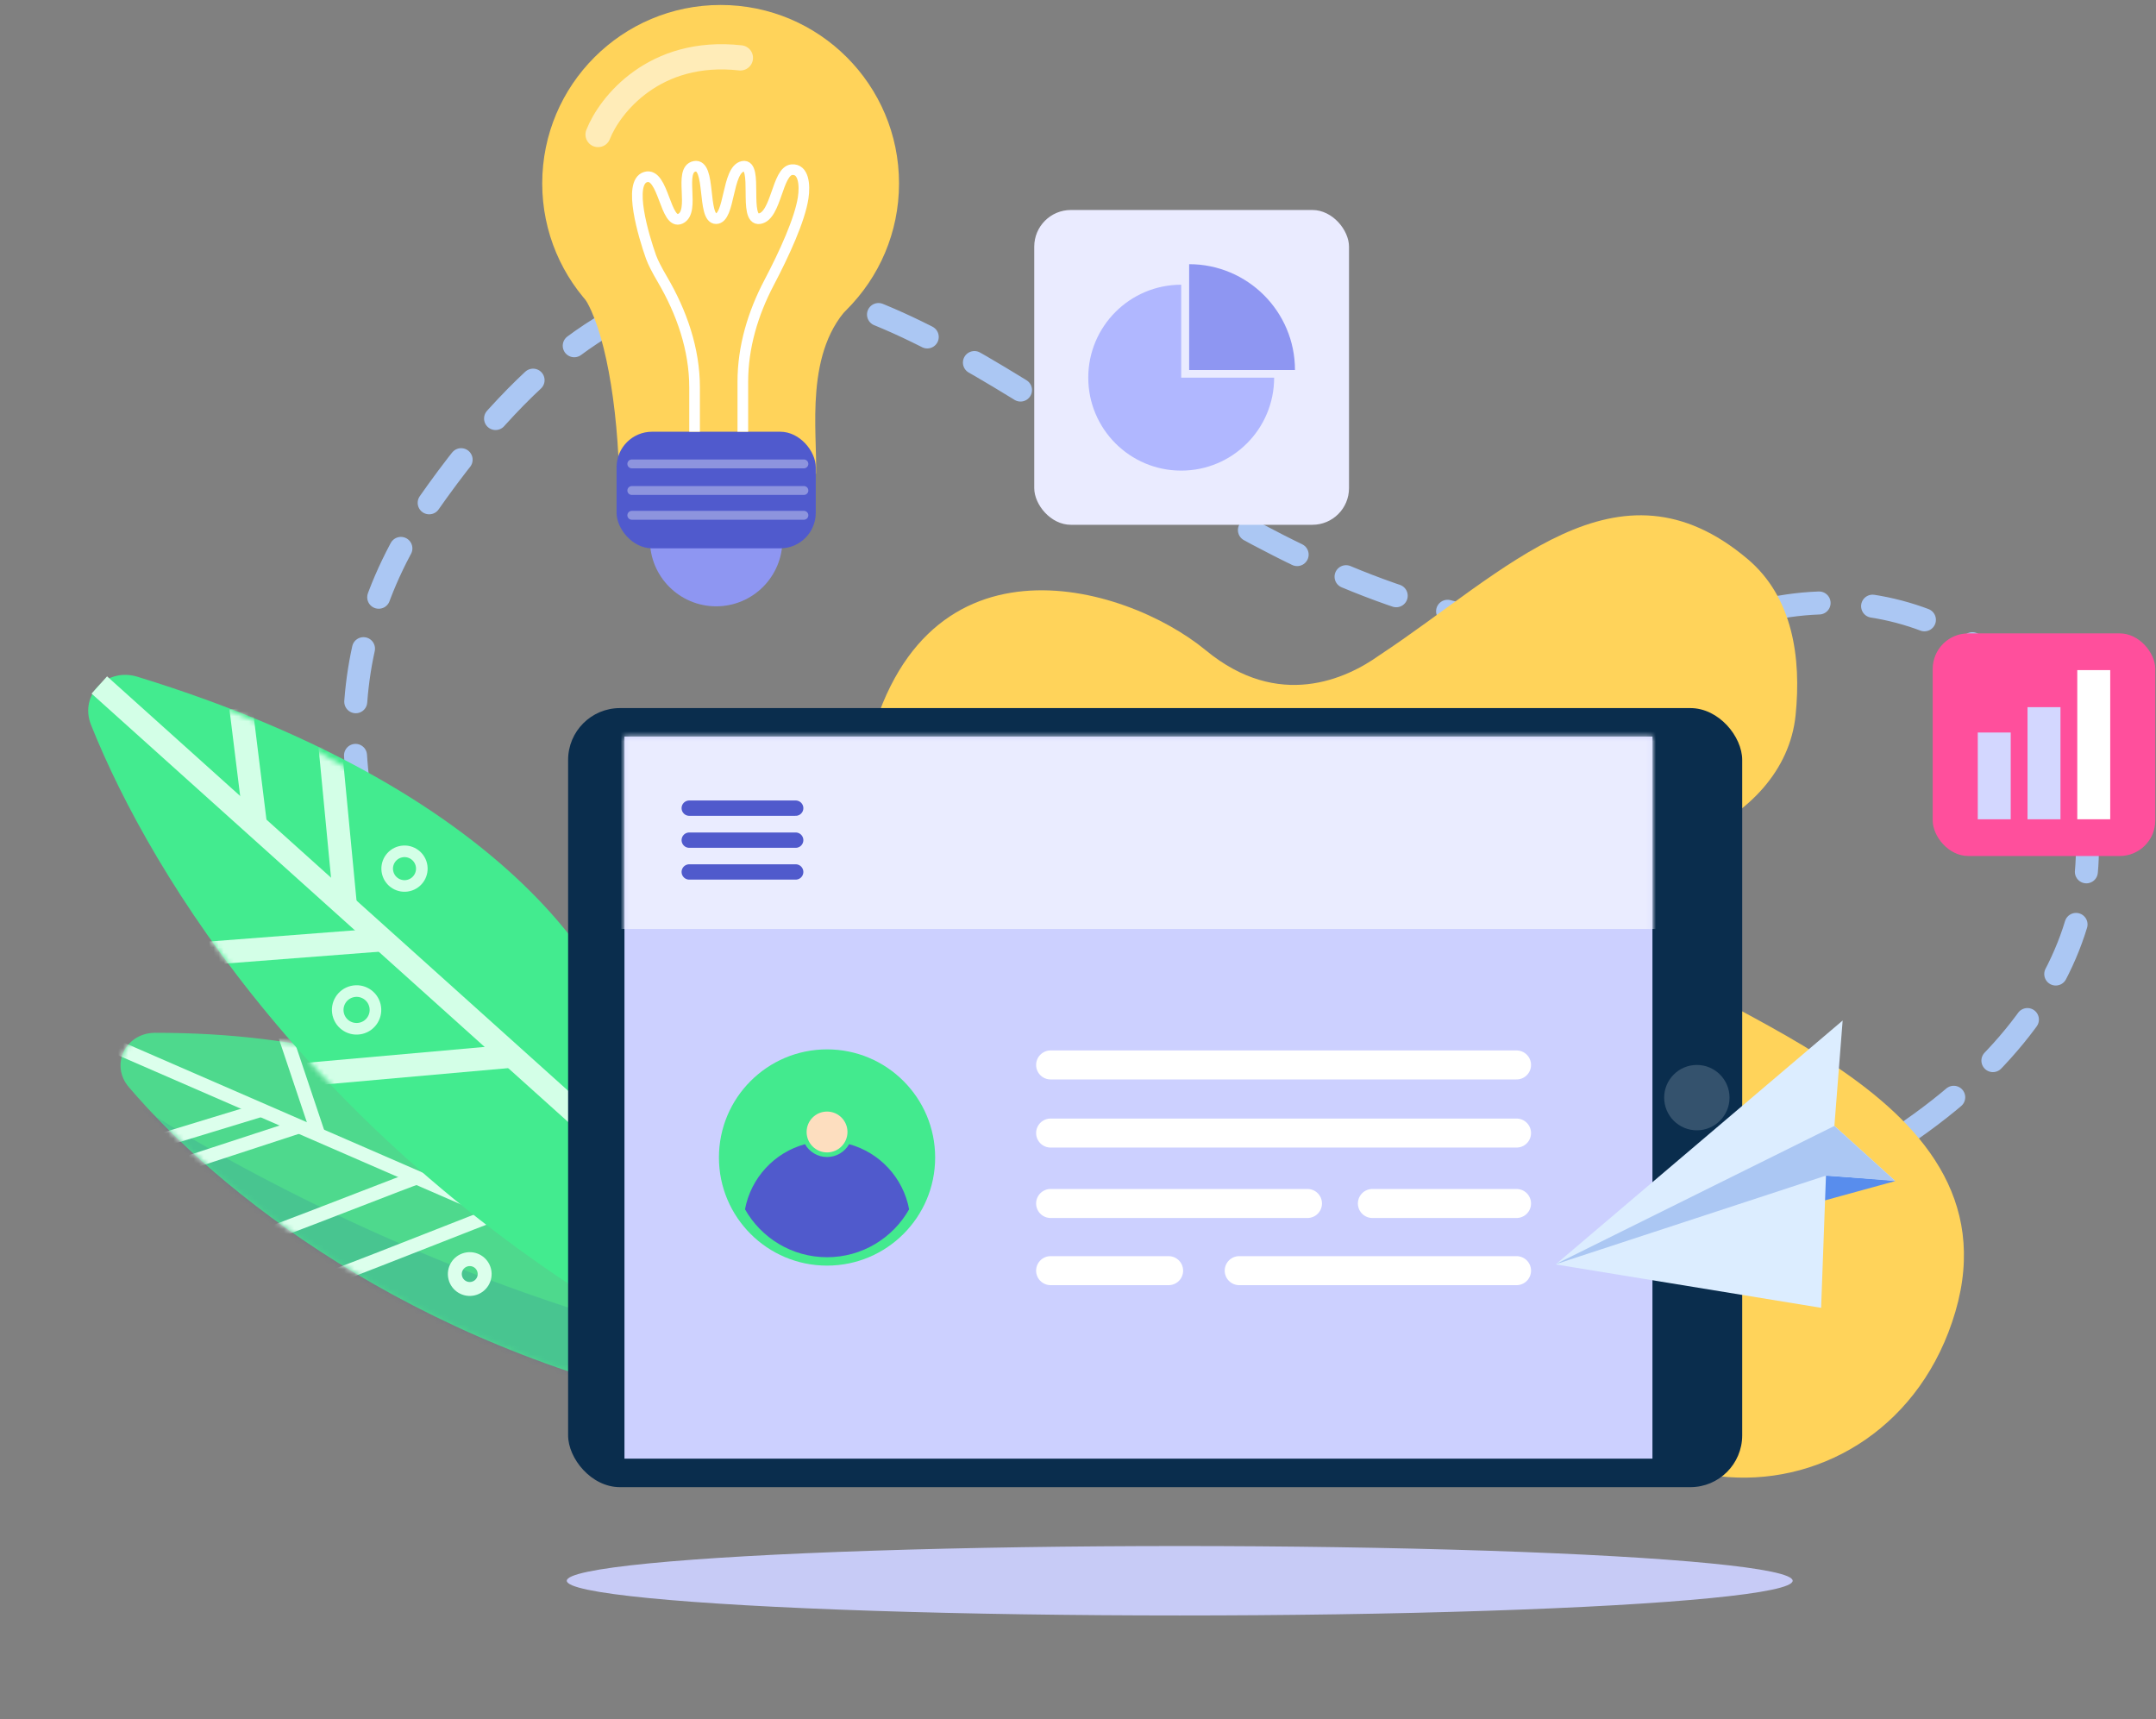 <svg width="429" height="342" viewBox="0 0 429 342" fill="none" xmlns="http://www.w3.org/2000/svg">
<rect x="0" y="0" width="429" height="342" fill="#808080" stroke="none"/>
<path d="M151.932 255.481C106.352 236.643 41.303 163.192 85.082 100.483C170.198 -21.439 225.061 153.442 349.525 121.78C416.968 104.624 467.71 211.201 317.96 252.042" stroke="#ABC7F3" stroke-width="4.577" stroke-linecap="round" stroke-dasharray="10.68 10.68"/>
<path d="M30.869 205.478C92.632 205.448 115.913 233.747 119.827 248.846C155.021 265.397 208.134 294.793 139.032 279.978C80.997 267.534 43.149 236.796 25.642 216.296C21.829 211.832 24.998 205.481 30.869 205.478Z" fill="#4ED98D"/>
<mask id="mask0_302_4" style="mask-type:alpha" maskUnits="userSpaceOnUse" x="23" y="205" width="150" height="80">
<path d="M30.868 205.478C92.631 205.448 115.912 233.747 119.826 248.846C155.02 265.397 208.133 294.793 139.031 279.978C80.996 267.534 43.149 236.796 25.641 216.296C21.829 211.832 24.998 205.481 30.868 205.478Z" fill="#4ED98D"/>
</mask>
<g mask="url(#mask0_302_4)">
<path d="M120.231 262.367C77.86 249.667 41.39 229.15 28.451 220.478L28.029 231.988L100.461 293.216C124.706 288.225 162.601 275.067 120.231 262.367Z" fill="#1F35A8" fill-opacity="0.12"/>
</g>
<mask id="mask1_302_4" style="mask-type:alpha" maskUnits="userSpaceOnUse" x="23" y="205" width="150" height="80">
<path d="M30.868 205.478C92.631 205.448 115.912 233.747 119.826 248.846C155.02 265.397 208.133 294.793 139.031 279.978C80.996 267.534 43.149 236.796 25.641 216.296C21.829 211.832 24.998 205.481 30.868 205.478Z" fill="#4ED98D"/>
</mask>
<g mask="url(#mask1_302_4)">
<path d="M17.204 205.708L117.923 249.504" stroke="#DCFFEC" stroke-width="2.77"/>
<path d="M97.849 241.792C96.98 242.004 75.023 250.778 66.933 253.788" stroke="#DCFFEC" stroke-width="2.77"/>
<circle r="2.967" transform="matrix(-0.972 0.236 0.236 0.972 93.47 253.474)" stroke="#DCFFEC" stroke-width="2.77"/>
<path d="M51.618 220.918L32.939 226.612" stroke="#DCFFEC" stroke-width="2.77"/>
<path d="M59.216 224.206L37.72 231.233" stroke="#DCFFEC" stroke-width="2.77"/>
<path d="M63.435 226.001L56.567 205.526" stroke="#DCFFEC" stroke-width="2.77"/>
<path d="M82.775 234.339C81.906 234.55 62.234 242.28 54.144 245.291" stroke="#DCFFEC" stroke-width="2.77"/>
</g>
<path d="M27.35 134.639C102.9 157.852 127.145 197.557 125.963 217.101C161.254 250.216 204.681 309.13 128.593 265.035C63.392 227.249 30.385 174.999 18.114 144.22C15.743 138.271 21.229 132.759 27.35 134.639Z" fill="#43EB8F"/>
<mask id="mask2_302_4" style="mask-type:alpha" maskUnits="userSpaceOnUse" x="15" y="132" width="153" height="150">
<path d="M19.398 132.321C100.847 155.276 119.052 200.596 117.829 220.809C153.12 253.924 204.68 309.13 128.593 265.035C57.512 223.842 24.693 165.458 15.291 136.442C14.469 133.904 16.829 131.597 19.398 132.321Z" fill="#3EF993"/>
</mask>
<g mask="url(#mask2_302_4)">
<path d="M19.762 136.278L116.11 222.871" stroke="#D3FFE7" stroke-width="4.617"/>
<path d="M50.807 163.99L47.952 140.882" stroke="#D3FFE7" stroke-width="4.617"/>
<path d="M68.687 179.855L65.333 144.832" stroke="#D3FFE7" stroke-width="4.617"/>
<path d="M76.135 186.974L41.83 189.619" stroke="#D3FFE7" stroke-width="4.617"/>
<path d="M102.007 210.109L61.315 213.732" stroke="#D3FFE7" stroke-width="4.617"/>
<circle r="3.754" transform="matrix(-0.972 0.236 0.236 0.972 70.953 200.927)" stroke="#D3FFE7" stroke-width="2.309"/>
<path d="M77.139 173.633C77.59 175.483 79.454 176.617 81.303 176.167C83.153 175.717 84.287 173.853 83.837 172.003C83.387 170.154 81.523 169.019 79.673 169.469C77.824 169.92 76.689 171.784 77.139 173.633Z" stroke="#D3FFE7" stroke-width="2.309"/>
</g>
<path d="M357.289 142.277C358.445 130.853 356.735 118.82 347.748 111.229C321.754 89.275 299.661 113.765 274.477 130.361C267.931 135.046 254.448 141.359 239.927 129.377C223.835 116.1 181.999 103.768 172.088 151.834C165.148 185.489 251.28 232.665 299.528 248.316C311.716 307.776 375.831 306.124 389.078 260.979C402.326 215.834 334.501 200.969 322.313 185.553C315.593 177.053 325.663 171.37 337.645 166.196C347.863 161.783 356.168 153.35 357.289 142.277Z" fill="#FFD35A"/>
<ellipse cx="234.741" cy="314.494" rx="121.963" ry="6.908" fill="#C7CBF6"/>
<rect x="113.042" y="140.875" width="233.62" height="154.998" rx="10.316" fill="#0A2D4D"/>
<rect x="124.256" y="146.545" width="204.547" height="143.657" fill="#CCD0FF"/>
<circle cx="337.639" cy="218.376" r="6.503" fill="#E7F0F4" fill-opacity="0.19"/>
<mask id="mask3_302_4" style="mask-type:alpha" maskUnits="userSpaceOnUse" x="124" y="146" width="205" height="145">
<rect x="124.256" y="146.545" width="204.547" height="143.657" fill="#DCDFFF"/>
</mask>
<g mask="url(#mask3_302_4)">
<path d="M332.559 184.821H125.18H113.854V139.518H332.559V184.821Z" fill="#EAECFF"/>
</g>
<path d="M209.051 211.873H301.759" stroke="white" stroke-width="5.772" stroke-linecap="round"/>
<path d="M209.051 225.425H301.759" stroke="white" stroke-width="5.772" stroke-linecap="round"/>
<path d="M209.051 239.436H260.161M301.759 239.436H273.077" stroke="white" stroke-width="5.772" stroke-linecap="round"/>
<path d="M209.051 252.799H232.531M301.759 252.799H246.577" stroke="white" stroke-width="5.772" stroke-linecap="round"/>
<circle cx="164.565" cy="230.286" r="21.511" fill="#43EA8E"/>
<path fill-rule="evenodd" clip-rule="evenodd" d="M148.24 240.593C149.409 234.325 154.098 229.296 160.177 227.634C161.045 229.161 162.686 230.191 164.568 230.191C166.449 230.191 168.091 229.161 168.958 227.634C175.038 229.296 179.727 234.325 180.896 240.594C177.679 246.285 171.572 250.126 164.568 250.126C157.564 250.126 151.457 246.285 148.24 240.593Z" fill="#505ACC"/>
<circle cx="164.565" cy="225.212" r="4.065" fill="#FDDEBF"/>
<path d="M137.147 160.783H158.325" stroke="#505ACC" stroke-width="3.052" stroke-linecap="round"/>
<path d="M137.147 167.149H158.325" stroke="#505ACC" stroke-width="3.052" stroke-linecap="round"/>
<path d="M137.147 173.477H158.325" stroke="#505ACC" stroke-width="3.052" stroke-linecap="round"/>
<path d="M362.575 238.968L377.132 234.974L362.624 233.045L362.575 238.968Z" fill="#588DED"/>
<path d="M309.538 251.561L366.65 203.035L365.007 223.993L377.021 234.866L363.33 233.895L362.367 260.194L309.538 251.561Z" fill="#DCEDFF"/>
<path d="M365.012 224.006L377.138 234.98L363.441 233.852L309.473 251.545L365.012 224.006Z" fill="#ABC7F3"/>
<circle cx="142.504" cy="107.447" r="13.182" fill="#8E96F2"/>
<circle cx="143.39" cy="36.487" r="35.498" fill="#FFD35A"/>
<path d="M123.203 94.268C122.634 76.977 119.524 63.005 115.475 58.161L143.033 51.923L169.533 60.427C159.869 69.62 162.682 86.049 162.367 94.268H123.203Z" fill="#FFD35A"/>
<rect x="122.685" y="85.894" width="39.635" height="23.198" rx="7.067" fill="#505ACD"/>
<path d="M119.006 26.762C121.316 20.887 130.214 9.613 147.324 11.514" stroke="white" stroke-opacity="0.57" stroke-width="5.022" stroke-linecap="round"/>
<path d="M147.808 85.894V75.934C147.808 69.042 149.825 62.328 153.033 56.228C156.117 50.365 159.151 43.671 159.811 39.383C160.214 36.76 159.904 33.546 157.556 33.76C154.62 34.026 154.493 42.967 151.151 43.501C147.808 44.034 151.004 32.425 147.808 33.093C144.612 33.76 145.28 43.501 142.477 43.501C139.675 43.501 141.543 32.425 138.207 33.093C134.871 33.76 138.474 42.033 135.405 43.501C132.336 44.968 132.069 34.16 128.467 35.227C124.864 36.295 128.066 46.97 129.534 51.106C129.93 52.221 130.77 53.821 131.803 55.583C135.656 62.156 138.207 69.48 138.207 77.099V85.894" stroke="white" stroke-width="2.12"/>
<path d="M125.718 97.586H159.959" stroke="white" stroke-opacity="0.35" stroke-width="1.767" stroke-linecap="round"/>
<path d="M125.718 92.295H159.959" stroke="white" stroke-opacity="0.35" stroke-width="1.767" stroke-linecap="round"/>
<path d="M125.718 102.518H159.959" stroke="white" stroke-opacity="0.35" stroke-width="1.767" stroke-linecap="round"/>
<rect x="205.793" y="41.777" width="62.632" height="62.632" rx="7.293" fill="#EAEBFF"/>
<path fill-rule="evenodd" clip-rule="evenodd" d="M257.675 73.616H236.617V52.56C236.617 52.56 236.617 52.56 236.617 52.56C248.247 52.56 257.674 61.987 257.675 73.616Z" fill="#8E96F2"/>
<path fill-rule="evenodd" clip-rule="evenodd" d="M235.036 56.645C235.036 56.645 235.036 56.645 235.036 56.645C224.823 56.645 216.544 64.924 216.544 75.137C216.544 85.35 224.823 93.629 235.036 93.629C245.249 93.629 253.528 85.35 253.528 75.137C253.528 75.135 253.528 75.135 253.528 75.133H235.036V56.645Z" fill="#B0B7FF"/>
<rect x="384.569" y="126.014" width="44.29" height="44.29" rx="7.072" fill="#FF4F9C"/>
<rect x="393.536" y="145.735" width="6.557" height="17.266" fill="#D3D7FF"/>
<rect x="403.436" y="140.691" width="6.557" height="22.307" fill="#D3D7FF"/>
<rect x="413.335" y="133.32" width="6.557" height="29.676" fill="white"/>
</svg>
